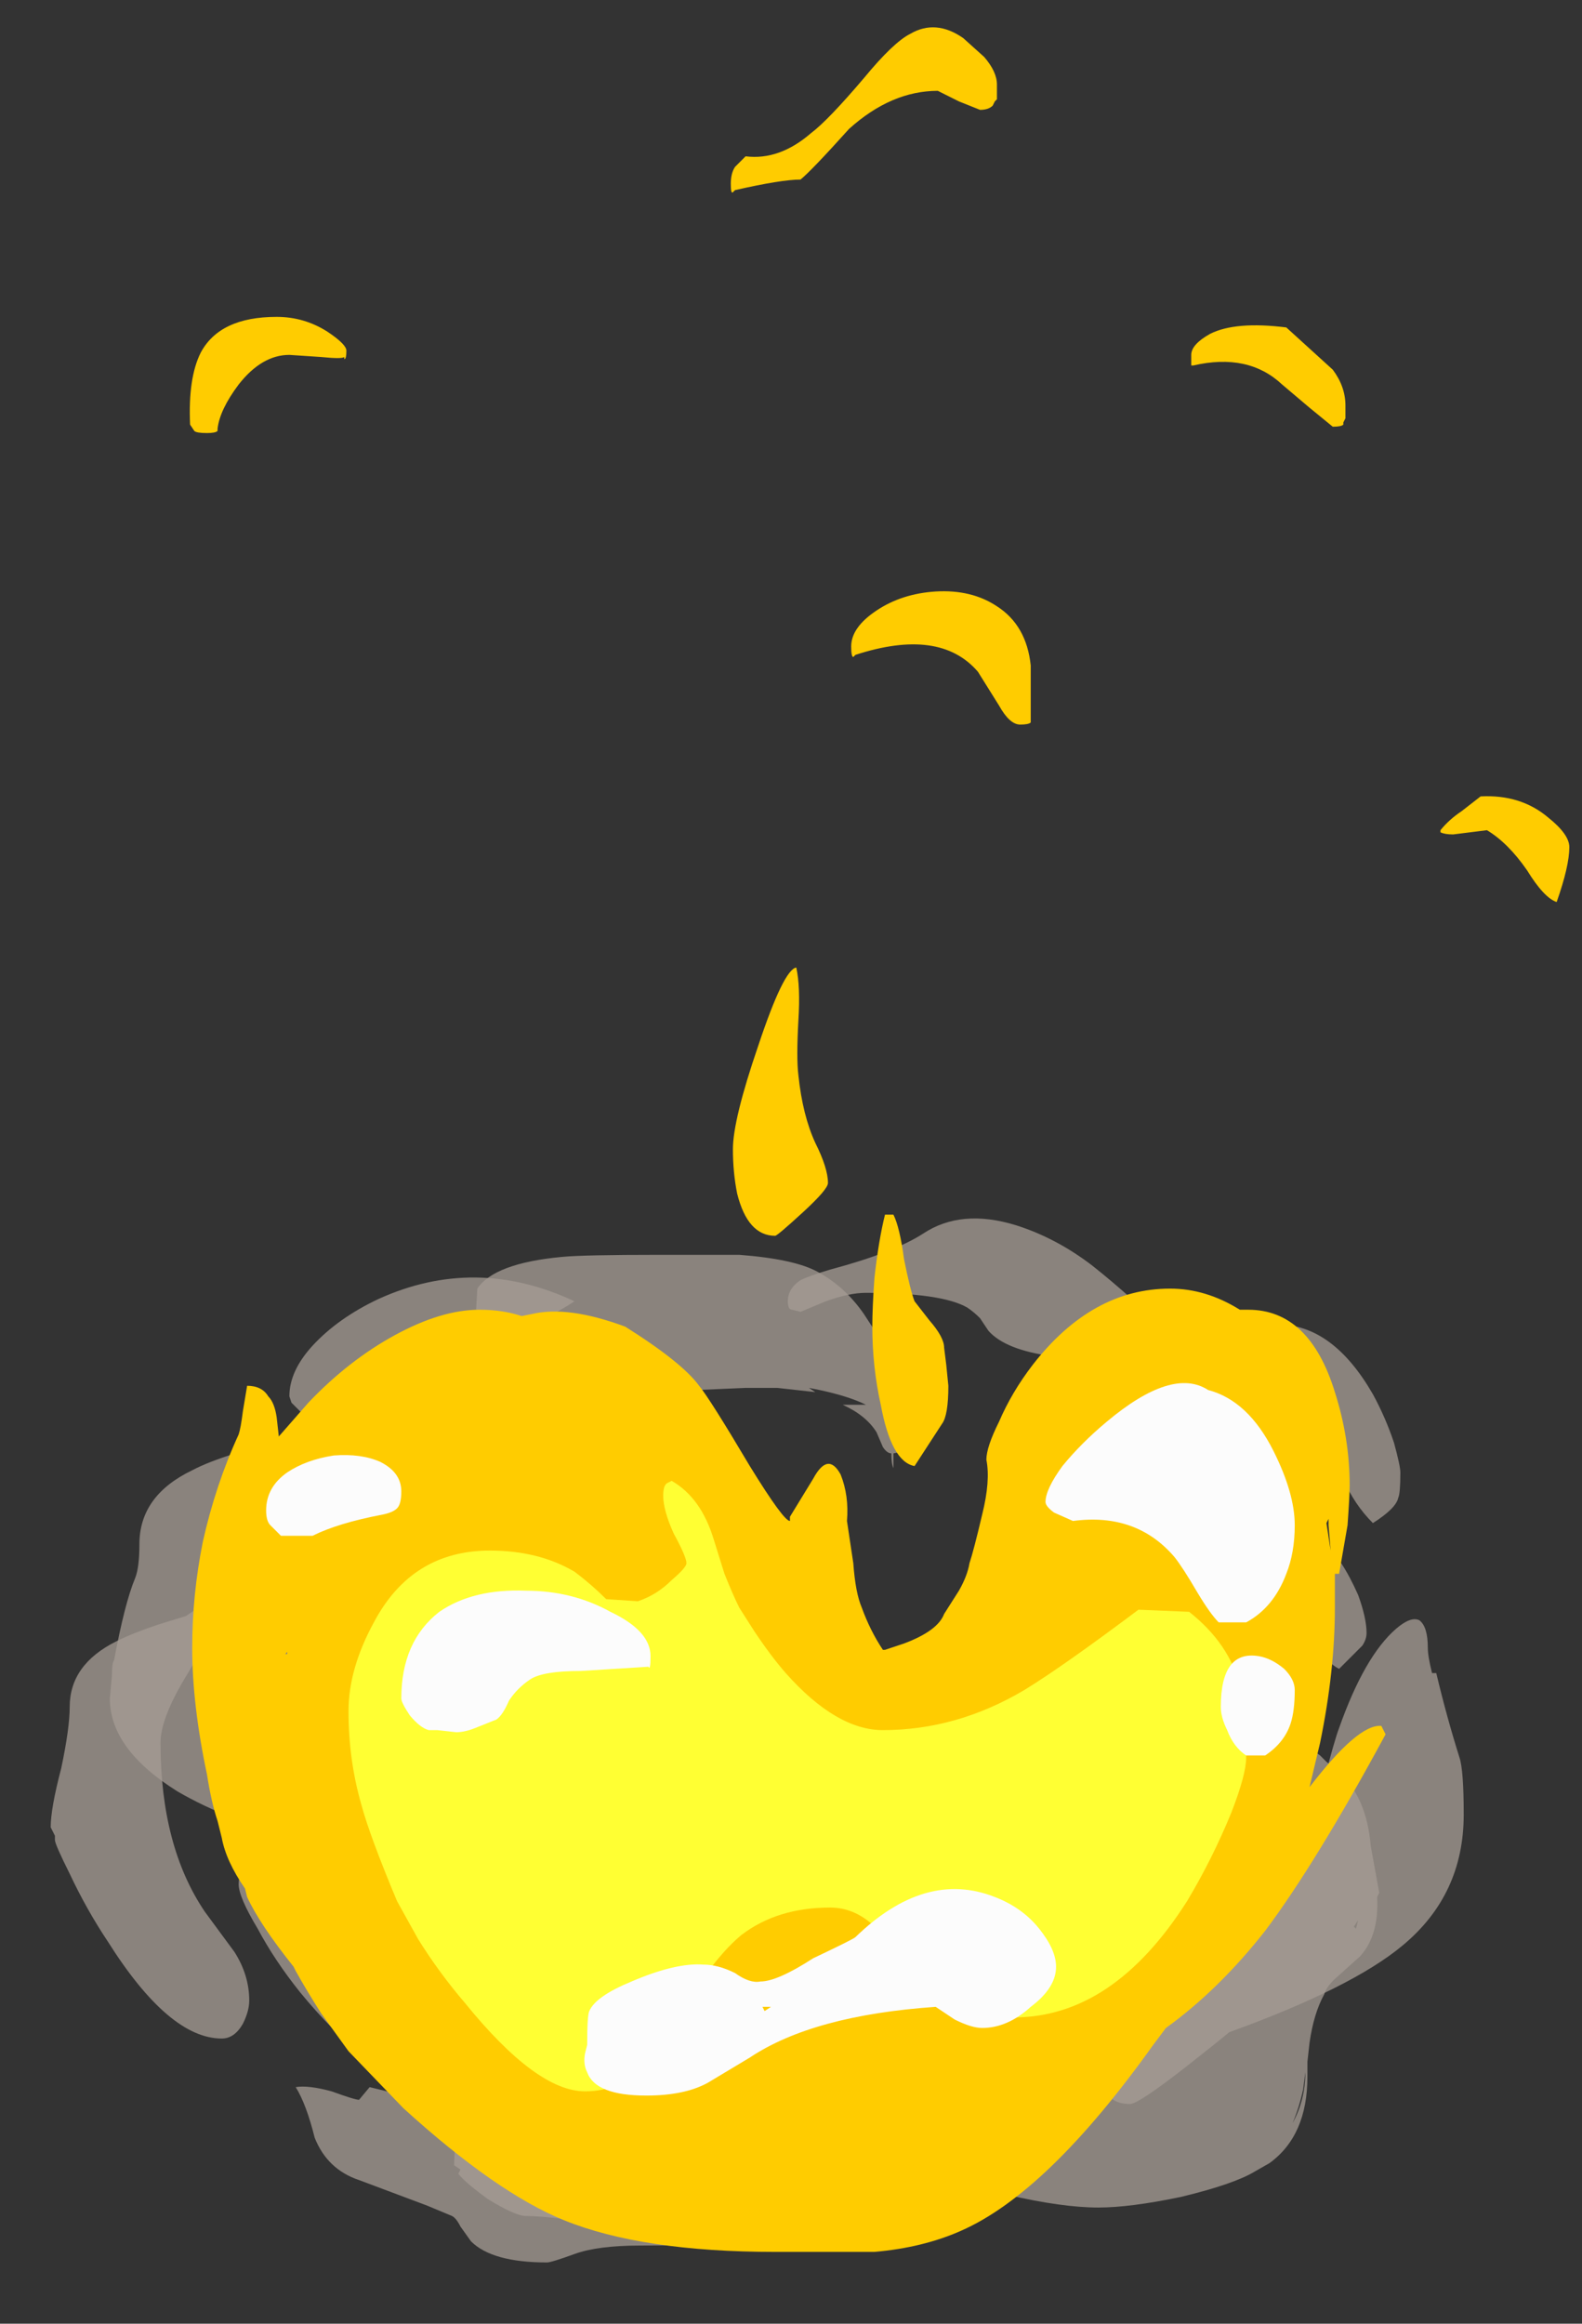 <?xml version="1.0" encoding="UTF-8" standalone="no"?>
<svg xmlns:ffdec="https://www.free-decompiler.com/flash" xmlns:xlink="http://www.w3.org/1999/xlink" ffdec:objectType="frame" height="385.0px" width="262.15px" xmlns="http://www.w3.org/2000/svg">
  <rect width="100%" height="100%" fill="#333333" stroke="none"/>
  <g transform="matrix(1.0, 0.0, 0.0, 1.0, 118.65, 384.65)">
    <use ffdec:characterId="236" height="52.9" transform="matrix(7.0, 0.0, 0.0, 7.0, -110.25, -380.1)" width="35.95" xlink:href="#shape0"/>
  </g>
  <defs>
    <g id="shape0" transform="matrix(1.0, 0.0, 0.0, 1.0, 15.75, 54.3)">
      <path d="M15.55 -21.95 Q15.85 -21.4 16.05 -20.8 16.2 -20.25 16.2 -20.1 16.2 -19.6 16.15 -19.5 16.1 -19.25 15.55 -18.9 15.1 -19.35 14.85 -19.95 14.65 -20.3 14.4 -21.1 14.15 -21.85 12.8 -22.4 L11.9 -22.8 Q11.55 -22.95 11.55 -23.05 11.55 -23.15 12.35 -23.35 L13.3 -23.6 Q14.6 -23.6 15.55 -21.95 M12.7 -20.25 Q12.65 -20.15 12.5 -20.15 12.05 -20.35 11.2 -21.3 10.45 -22.2 9.6 -22.55 9.35 -22.7 7.95 -22.85 6.85 -23.0 6.45 -23.45 L6.25 -23.75 Q6.1 -23.9 5.95 -24.0 5.35 -24.35 3.55 -24.35 3.15 -24.35 2.6 -24.15 L2.0 -23.9 1.8 -23.95 Q1.7 -23.95 1.7 -24.15 1.7 -24.45 2.0 -24.65 2.2 -24.75 2.7 -24.9 4.2 -25.3 4.9 -25.75 5.8 -26.35 7.1 -25.95 8.05 -25.65 8.9 -25.0 9.85 -24.25 10.9 -23.2 12.15 -21.9 12.7 -21.15 L12.7 -20.25 M14.2 -17.1 Q14.2 -17.9 14.35 -18.1 14.55 -18.25 14.8 -17.95 15.0 -17.65 15.2 -17.2 15.4 -16.65 15.4 -16.3 15.4 -16.15 15.3 -16.0 L14.75 -15.45 Q14.35 -15.65 14.2 -16.25 14.2 -16.45 14.2 -17.1 M17.05 -15.35 Q17.3 -14.3 17.6 -13.35 17.7 -13.05 17.7 -12.0 17.7 -10.1 16.25 -8.9 15.05 -7.9 12.15 -6.85 11.85 -6.6 11.15 -6.05 10.0 -5.15 9.8 -5.15 9.35 -5.15 9.2 -5.5 9.15 -5.6 9.15 -5.8 9.9 -6.3 10.85 -7.2 12.8 -9.0 13.9 -11.25 14.1 -11.7 14.35 -12.65 14.65 -13.8 14.75 -14.05 15.35 -15.75 16.1 -16.4 16.45 -16.7 16.65 -16.6 16.85 -16.45 16.85 -15.95 16.85 -15.75 16.95 -15.35 L17.05 -15.35 M10.55 -8.9 Q11.0 -9.45 11.95 -9.5 L12.0 -9.3 Q11.95 -9.15 11.3 -8.5 10.65 -7.8 10.5 -7.8 L10.25 -7.85 10.2 -7.8 10.2 -8.0 Q10.2 -8.5 10.55 -8.9 M4.3 -3.2 Q4.3 -2.35 2.9 -2.05 1.7 -1.8 -1.8 -1.8 -2.8 -1.8 -3.35 -1.6 -3.9 -1.4 -4.0 -1.4 -5.3 -1.4 -5.8 -1.9 L-6.05 -2.25 Q-6.15 -2.45 -6.25 -2.5 L-6.85 -2.75 -8.45 -3.35 Q-9.2 -3.6 -9.5 -4.35 -9.7 -5.15 -9.95 -5.55 -9.65 -5.6 -9.1 -5.45 -8.55 -5.25 -8.45 -5.25 L-8.2 -5.55 Q-6.95 -5.25 -6.85 -5.15 -6.7 -5.05 -6.85 -4.8 -6.85 -4.65 -3.65 -3.7 -0.4 -2.75 0.45 -2.75 1.55 -2.75 2.65 -3.05 3.75 -3.4 4.2 -3.4 4.25 -3.35 4.3 -3.35 L4.3 -3.2 M-8.0 -24.2 Q-5.7 -25.25 -3.35 -24.15 -4.7 -23.25 -9.7 -21.4 -9.9 -21.6 -10.05 -21.75 L-10.1 -21.9 Q-10.1 -22.5 -9.55 -23.1 -8.95 -23.75 -8.0 -24.2 M-6.85 -19.85 L-6.6 -19.8 Q-6.5 -19.75 -6.5 -19.6 -6.5 -19.4 -6.55 -19.4 L-6.65 -19.35 -6.85 -19.3 -7.1 -19.3 Q-7.2 -19.35 -7.2 -19.55 -7.2 -19.7 -7.05 -19.8 L-6.85 -19.85 M-10.3 -20.8 Q-10.3 -20.95 -10.25 -21.0 L-10.0 -21.1 Q-9.85 -21.05 -9.75 -20.95 -9.7 -20.85 -9.7 -20.7 -9.8 -20.55 -10.0 -20.5 L-10.25 -20.55 Q-10.3 -20.6 -10.3 -20.8 M-12.5 -15.35 Q-13.15 -14.3 -13.15 -13.7 -13.15 -11.25 -12.1 -9.7 L-11.4 -8.75 Q-11.05 -8.2 -11.05 -7.6 -11.05 -7.35 -11.2 -7.05 -11.4 -6.7 -11.7 -6.7 -12.95 -6.7 -14.4 -9.0 -14.9 -9.75 -15.3 -10.6 -15.65 -11.3 -15.65 -11.4 L-15.65 -11.5 -15.75 -11.7 Q-15.75 -12.15 -15.5 -13.1 -15.3 -14.05 -15.3 -14.55 -15.3 -15.55 -14.2 -16.1 -13.8 -16.3 -13.2 -16.5 L-12.55 -16.7 -12.1 -17.0 Q-11.95 -16.95 -11.9 -16.9 -11.85 -16.85 -11.85 -16.65 -11.85 -16.45 -12.5 -15.35 M-11.2 -10.7 L-11.0 -10.85 Q-8.15 -8.1 -7.05 -5.95 L-7.1 -5.95 Q-7.1 -5.9 -7.2 -5.85 -8.25 -5.85 -9.85 -7.8 -10.45 -8.55 -10.85 -9.3 -11.3 -10.05 -11.3 -10.35 -11.3 -10.55 -11.2 -10.7" fill="#a69d95" fill-opacity="0.753" fill-rule="evenodd" stroke="none"/>
      <path d="M12.95 -18.35 Q12.75 -17.25 11.9 -16.55 11.75 -16.55 11.7 -16.6 L11.8 -16.75 11.75 -16.75 11.35 -16.7 11.3 -16.7 10.95 -16.75 Q10.8 -16.8 10.75 -16.95 10.65 -17.05 10.65 -17.15 10.65 -17.3 10.75 -17.5 L10.9 -17.75 Q11.0 -17.95 11.0 -18.05 11.0 -18.45 10.7 -18.6 10.55 -18.7 10.1 -18.75 9.65 -18.85 9.45 -19.0 9.15 -19.2 9.15 -19.7 8.95 -19.85 8.85 -20.05 L8.7 -20.0 8.6 -20.0 8.4 -19.85 8.1 -19.55 8.0 -19.55 Q7.95 -19.6 7.9 -19.7 7.7 -19.7 7.65 -19.75 7.65 -19.8 7.65 -20.05 7.65 -20.8 8.25 -21.15 8.55 -21.3 8.9 -21.3 L9.2 -21.3 9.4 -21.2 9.75 -20.95 9.75 -20.2 Q10.4 -19.7 11.85 -19.7 13.15 -19.55 12.95 -18.35 M13.0 -14.2 Q13.15 -14.1 13.3 -14.0 14.05 -13.6 14.3 -13.4 L14.45 -13.25 14.7 -13.05 Q15.4 -12.45 15.5 -11.25 L15.7 -10.15 15.65 -10.05 Q15.7 -9.15 15.25 -8.65 L14.75 -8.2 Q14.45 -7.95 14.4 -7.75 14.15 -7.3 14.05 -6.6 L14.0 -6.15 14.0 -5.8 Q14.0 -4.4 13.1 -3.75 L12.75 -3.55 Q12.25 -3.25 11.0 -2.95 9.8 -2.7 9.05 -2.7 8.2 -2.7 6.9 -3.0 5.8 -3.3 5.2 -3.35 4.7 -3.3 4.25 -3.15 3.8 -3.0 2.95 -2.65 1.8 -2.15 0.8 -2.0 0.3 -1.9 -0.1 -1.9 L-2.1 -2.2 Q-3.85 -2.5 -4.5 -2.5 -4.75 -2.5 -5.4 -2.9 -5.95 -3.3 -6.1 -3.5 L-6.05 -3.6 -6.2 -3.7 -6.15 -5.05 -6.1 -6.2 Q-6.9 -6.75 -7.55 -7.25 -8.75 -8.2 -8.75 -8.8 -8.75 -9.6 -8.25 -10.15 -7.75 -10.7 -7.15 -10.75 L-7.1 -10.75 Q-7.05 -10.75 -7.05 -10.6 L-6.8 -10.6 Q-7.15 -8.55 -4.1 -6.65 -3.15 -6.05 -2.0 -5.6 L-2.15 -5.75 -1.9 -5.8 Q-1.45 -5.5 -0.5 -5.25 L0.4 -5.05 1.2 -5.15 2.15 -5.3 2.75 -5.25 3.05 -5.25 5.25 -5.05 Q6.1 -5.05 7.55 -5.85 9.1 -6.65 9.8 -6.75 11.05 -6.9 12.35 -9.25 13.0 -10.45 13.4 -11.65 13.4 -13.45 12.3 -14.2 11.95 -14.45 11.5 -14.6 L11.05 -14.75 11.1 -14.9 11.45 -14.95 Q11.75 -14.95 12.15 -14.75 L12.15 -14.8 12.2 -14.75 Q12.55 -14.55 12.95 -14.2 L13.0 -14.2 M2.4 -24.85 Q3.05 -24.5 3.5 -23.85 3.95 -23.15 4.15 -22.9 L4.2 -22.85 Q4.55 -22.65 4.65 -22.15 4.8 -21.6 4.5 -21.3 4.6 -20.95 4.55 -20.65 L4.45 -20.6 4.2 -20.55 4.2 -20.2 Q4.15 -20.3 4.15 -20.55 4.05 -20.55 3.95 -20.7 L3.8 -21.05 Q3.55 -21.45 3.0 -21.7 L3.55 -21.7 Q3.15 -21.9 2.45 -22.05 L2.2 -22.1 2.35 -22.0 1.45 -22.1 0.7 -22.1 -0.45 -22.05 -0.8 -21.95 Q-1.4 -21.75 -2.0 -21.5 -2.3 -21.25 -2.65 -20.95 L-2.65 -20.85 Q-2.65 -19.7 -4.45 -19.25 L-5.9 -19.05 -7.05 -18.85 Q-8.4 -18.5 -9.2 -17.85 -9.45 -17.7 -10.05 -16.05 -10.65 -14.35 -10.65 -13.7 -10.65 -12.4 -10.3 -11.95 -10.2 -11.8 -10.0 -11.7 L-9.65 -11.5 -9.9 -11.45 Q-11.55 -11.85 -12.75 -12.55 -14.35 -13.55 -14.35 -14.75 L-14.3 -15.3 Q-14.3 -15.6 -14.25 -15.65 -14.0 -17.0 -13.75 -17.6 -13.65 -17.85 -13.65 -18.4 -13.65 -19.55 -12.4 -20.15 -11.65 -20.55 -9.65 -21.0 -7.65 -21.45 -6.95 -21.85 -5.7 -22.45 -5.7 -23.6 L-5.65 -24.45 Q-5.25 -25.05 -3.65 -25.2 -3.15 -25.25 -1.35 -25.25 L0.55 -25.25 Q1.85 -25.15 2.4 -24.85 M15.15 -9.3 L15.2 -9.5 15.1 -9.35 15.15 -9.3 M13.65 -4.7 Q13.95 -5.25 13.95 -5.9 L13.9 -5.5 Q13.8 -5.05 13.65 -4.7" fill="#a69d95" fill-opacity="0.753" fill-rule="evenodd" stroke="none"/>
      <path d="M13.5 -47.2 L14.6 -46.2 Q14.9 -45.8 14.9 -45.35 L14.9 -45.05 14.85 -44.95 14.85 -44.9 Q14.8 -44.85 14.6 -44.85 L14.05 -45.3 13.4 -45.85 Q12.6 -46.6 11.3 -46.3 L11.25 -46.3 11.25 -46.55 Q11.25 -46.8 11.7 -47.05 12.3 -47.35 13.5 -47.2 M6.35 -53.6 Q6.65 -53.25 6.65 -52.95 L6.65 -52.6 6.6 -52.55 6.55 -52.45 Q6.45 -52.35 6.25 -52.35 L5.75 -52.55 5.25 -52.8 Q4.15 -52.8 3.15 -51.9 2.25 -50.9 2.0 -50.7 1.55 -50.7 0.45 -50.45 L0.4 -50.4 Q0.35 -50.35 0.35 -50.6 0.35 -50.85 0.45 -51.0 L0.7 -51.25 Q1.5 -51.15 2.25 -51.8 2.65 -52.1 3.5 -53.1 4.2 -53.95 4.6 -54.15 5.2 -54.5 5.85 -54.05 L6.35 -53.6 M7.2 -37.8 Q6.95 -37.8 6.7 -38.25 L6.2 -39.05 Q5.3 -40.1 3.3 -39.45 L3.25 -39.4 Q3.2 -39.4 3.2 -39.65 3.2 -40.1 3.8 -40.5 4.4 -40.9 5.2 -40.95 6.05 -41.0 6.65 -40.6 7.35 -40.15 7.45 -39.2 L7.45 -37.85 Q7.4 -37.8 7.2 -37.8 M1.95 -29.5 Q2.05 -28.55 2.35 -27.9 2.65 -27.3 2.65 -26.95 2.65 -26.8 2.05 -26.25 1.45 -25.7 1.4 -25.7 0.75 -25.7 0.5 -26.7 0.4 -27.2 0.4 -27.75 0.4 -28.45 1.0 -30.2 1.6 -32.0 1.9 -32.05 2.0 -31.6 1.95 -30.8 1.9 -29.9 1.95 -29.5 M18.1 -36.1 Q19.05 -36.15 19.7 -35.6 20.2 -35.2 20.2 -34.9 20.2 -34.45 19.9 -33.6 19.6 -33.7 19.2 -34.35 18.75 -35.0 18.25 -35.3 L17.45 -35.2 Q17.25 -35.2 17.15 -35.25 L17.15 -35.3 Q17.35 -35.55 17.65 -35.75 L18.1 -36.1 M12.6 -23.95 Q14.05 -23.95 14.65 -22.0 15.0 -20.9 15.0 -19.8 15.0 -19.55 14.95 -18.85 L14.75 -17.7 14.65 -17.7 14.65 -16.9 Q14.65 -15.4 14.3 -13.7 L14.05 -12.65 Q15.2 -14.15 15.75 -14.1 L15.85 -13.9 Q14.2 -10.85 13.0 -9.25 11.9 -7.85 10.65 -6.95 L10.35 -6.55 Q7.85 -3.05 5.8 -2.15 4.9 -1.75 3.75 -1.65 3.3 -1.65 1.4 -1.65 -1.75 -1.65 -3.6 -2.4 -5.2 -3.05 -7.4 -5.05 L-8.7 -6.4 -9.35 -7.3 Q-9.7 -7.85 -9.95 -8.3 L-10.0 -8.4 Q-10.8 -9.4 -11.1 -10.05 L-11.15 -10.25 Q-11.6 -10.9 -11.7 -11.45 L-11.8 -11.85 Q-11.95 -12.3 -12.05 -12.95 -12.4 -14.6 -12.4 -15.95 -12.4 -17.2 -12.15 -18.45 -11.85 -19.8 -11.3 -21.0 -11.25 -21.15 -11.2 -21.55 L-11.1 -22.15 Q-10.75 -22.15 -10.6 -21.9 -10.45 -21.75 -10.4 -21.4 L-10.35 -20.95 -9.65 -21.75 Q-8.7 -22.75 -7.6 -23.35 -6.5 -23.95 -5.6 -23.95 -5.05 -23.95 -4.6 -23.8 L-4.35 -23.85 Q-3.5 -24.05 -2.15 -23.55 -0.8 -22.7 -0.4 -22.15 -0.15 -21.85 0.8 -20.25 1.6 -18.95 1.75 -18.95 L1.75 -19.05 2.3 -19.95 Q2.65 -20.6 2.95 -20.05 3.15 -19.55 3.1 -18.95 L3.25 -17.95 Q3.3 -17.25 3.45 -16.9 3.65 -16.35 3.95 -15.9 L4.0 -15.9 4.45 -16.05 Q5.25 -16.35 5.4 -16.75 L5.75 -17.3 Q5.95 -17.65 6.0 -17.95 6.1 -18.25 6.3 -19.1 6.5 -19.9 6.4 -20.4 6.4 -20.7 6.7 -21.3 7.0 -22.0 7.5 -22.65 8.9 -24.45 10.75 -24.45 11.6 -24.45 12.4 -23.95 L12.6 -23.95 M14.45 -18.9 L14.55 -18.25 14.5 -18.85 14.5 -19.0 14.45 -18.9 M4.45 -25.15 Q4.6 -24.4 4.7 -24.15 L5.05 -23.7 Q5.4 -23.3 5.4 -23.05 L5.45 -22.65 5.5 -22.15 Q5.5 -21.45 5.35 -21.25 L4.7 -20.25 Q4.15 -20.35 3.9 -21.7 3.7 -22.6 3.7 -23.55 3.7 -24.0 3.75 -24.7 3.85 -25.6 4.0 -26.2 L4.2 -26.2 Q4.35 -25.9 4.45 -25.15 M-10.1 -46.55 Q-10.75 -46.55 -11.3 -45.85 -11.75 -45.25 -11.8 -44.8 L-11.8 -44.75 Q-11.85 -44.7 -12.05 -44.7 -12.3 -44.7 -12.35 -44.75 L-12.45 -44.9 Q-12.5 -46.0 -12.2 -46.6 -11.75 -47.45 -10.4 -47.45 -9.75 -47.45 -9.2 -47.1 -8.75 -46.8 -8.75 -46.65 -8.75 -46.45 -8.8 -46.45 L-8.8 -46.5 Q-8.85 -46.45 -9.35 -46.5 L-10.1 -46.55 M-10.15 -15.8 L-10.15 -15.85 -10.2 -15.8 -10.15 -15.8" fill="#ffcc00" fill-rule="evenodd" stroke="none"/>
      <path d="M0.9 -16.35 Q1.3 -15.75 1.65 -15.35 2.85 -14.0 3.95 -14.0 5.7 -14.0 7.3 -14.95 8.2 -15.5 10.0 -16.85 L11.2 -16.8 Q12.15 -16.05 12.4 -15.05 12.55 -14.55 12.55 -13.35 12.55 -12.95 12.2 -12.05 11.75 -10.95 11.15 -9.95 9.4 -7.2 7.05 -7.2 5.6 -7.2 4.5 -8.5 L3.7 -9.4 Q3.25 -9.8 2.7 -9.8 1.45 -9.8 0.6 -9.15 0.0 -8.65 -0.65 -7.6 -1.35 -6.4 -1.65 -6.1 -2.25 -5.45 -3.1 -5.45 -4.25 -5.45 -5.95 -7.55 -6.55 -8.25 -7.05 -9.05 L-7.55 -9.95 Q-8.2 -11.5 -8.4 -12.25 -8.7 -13.3 -8.7 -14.45 -8.7 -15.45 -8.1 -16.55 -7.2 -18.25 -5.35 -18.25 -4.2 -18.25 -3.35 -17.75 -2.95 -17.45 -2.6 -17.1 L-1.85 -17.05 Q-1.4 -17.2 -1.05 -17.55 -0.7 -17.85 -0.7 -17.95 -0.7 -18.1 -1.0 -18.65 -1.25 -19.2 -1.25 -19.55 -1.25 -19.8 -1.15 -19.85 L-1.05 -19.9 Q-0.35 -19.5 -0.05 -18.5 L0.2 -17.7 Q0.4 -17.2 0.55 -16.9 L0.9 -16.35" fill="#ffff33" fill-rule="evenodd" stroke="none"/>
      <path d="M11.9 -16.55 Q11.7 -16.75 11.4 -17.25 11.05 -17.85 10.85 -18.1 9.95 -19.15 8.45 -18.95 L8.0 -19.15 Q7.8 -19.3 7.8 -19.4 7.8 -19.7 8.2 -20.25 8.65 -20.8 9.25 -21.3 10.8 -22.6 11.65 -22.05 12.6 -21.8 13.2 -20.6 13.7 -19.6 13.7 -18.85 13.7 -18.2 13.5 -17.7 13.2 -16.9 12.55 -16.55 L11.9 -16.55 M13.45 -15.45 Q13.7 -15.2 13.7 -14.95 13.7 -14.45 13.6 -14.15 13.45 -13.7 13.0 -13.4 L12.55 -13.4 Q12.25 -13.6 12.1 -14.0 11.95 -14.3 11.95 -14.55 11.95 -15.9 12.85 -15.75 13.15 -15.7 13.45 -15.45 M8.05 -8.4 Q8.05 -7.9 7.45 -7.45 6.9 -6.95 6.3 -6.95 6.05 -6.95 5.65 -7.15 L5.2 -7.45 Q2.3 -7.25 0.8 -6.25 L-0.2 -5.65 Q-0.75 -5.35 -1.65 -5.35 -2.85 -5.35 -3.05 -5.9 -3.15 -6.1 -3.1 -6.35 L-3.05 -6.55 Q-3.05 -7.25 -3.0 -7.35 -2.85 -7.7 -2.0 -8.05 -0.95 -8.5 -0.3 -8.45 0.05 -8.45 0.45 -8.25 0.8 -8.0 1.05 -8.05 1.45 -8.05 2.3 -8.6 3.25 -9.05 3.3 -9.1 4.95 -10.7 6.6 -10.05 7.25 -9.8 7.65 -9.3 8.05 -8.8 8.05 -8.4 M1.15 -7.35 L1.3 -7.45 1.1 -7.45 1.15 -7.35 M-7.45 -19.65 Q-7.45 -19.35 -7.55 -19.25 -7.65 -19.15 -7.9 -19.1 -8.95 -18.9 -9.55 -18.6 L-10.3 -18.6 -10.55 -18.85 Q-10.65 -18.95 -10.65 -19.2 -10.65 -19.75 -10.15 -20.1 -9.7 -20.4 -9.05 -20.5 -8.4 -20.55 -7.95 -20.35 -7.45 -20.1 -7.45 -19.65 M-6.55 -16.8 Q-5.75 -17.35 -4.5 -17.3 -3.4 -17.3 -2.5 -16.8 -1.55 -16.35 -1.55 -15.75 -1.55 -15.4 -1.6 -15.5 L-3.2 -15.4 Q-4.1 -15.4 -4.4 -15.2 -4.7 -15.0 -4.9 -14.7 -5.05 -14.35 -5.2 -14.25 L-5.7 -14.05 Q-5.95 -13.95 -6.15 -13.95 L-6.6 -14.0 -6.8 -14.0 Q-7.0 -14.05 -7.25 -14.35 -7.45 -14.65 -7.45 -14.75 -7.45 -16.1 -6.55 -16.8" fill="#fcfcfc" fill-rule="evenodd" stroke="none"/>
    </g>
  </defs>
</svg>
